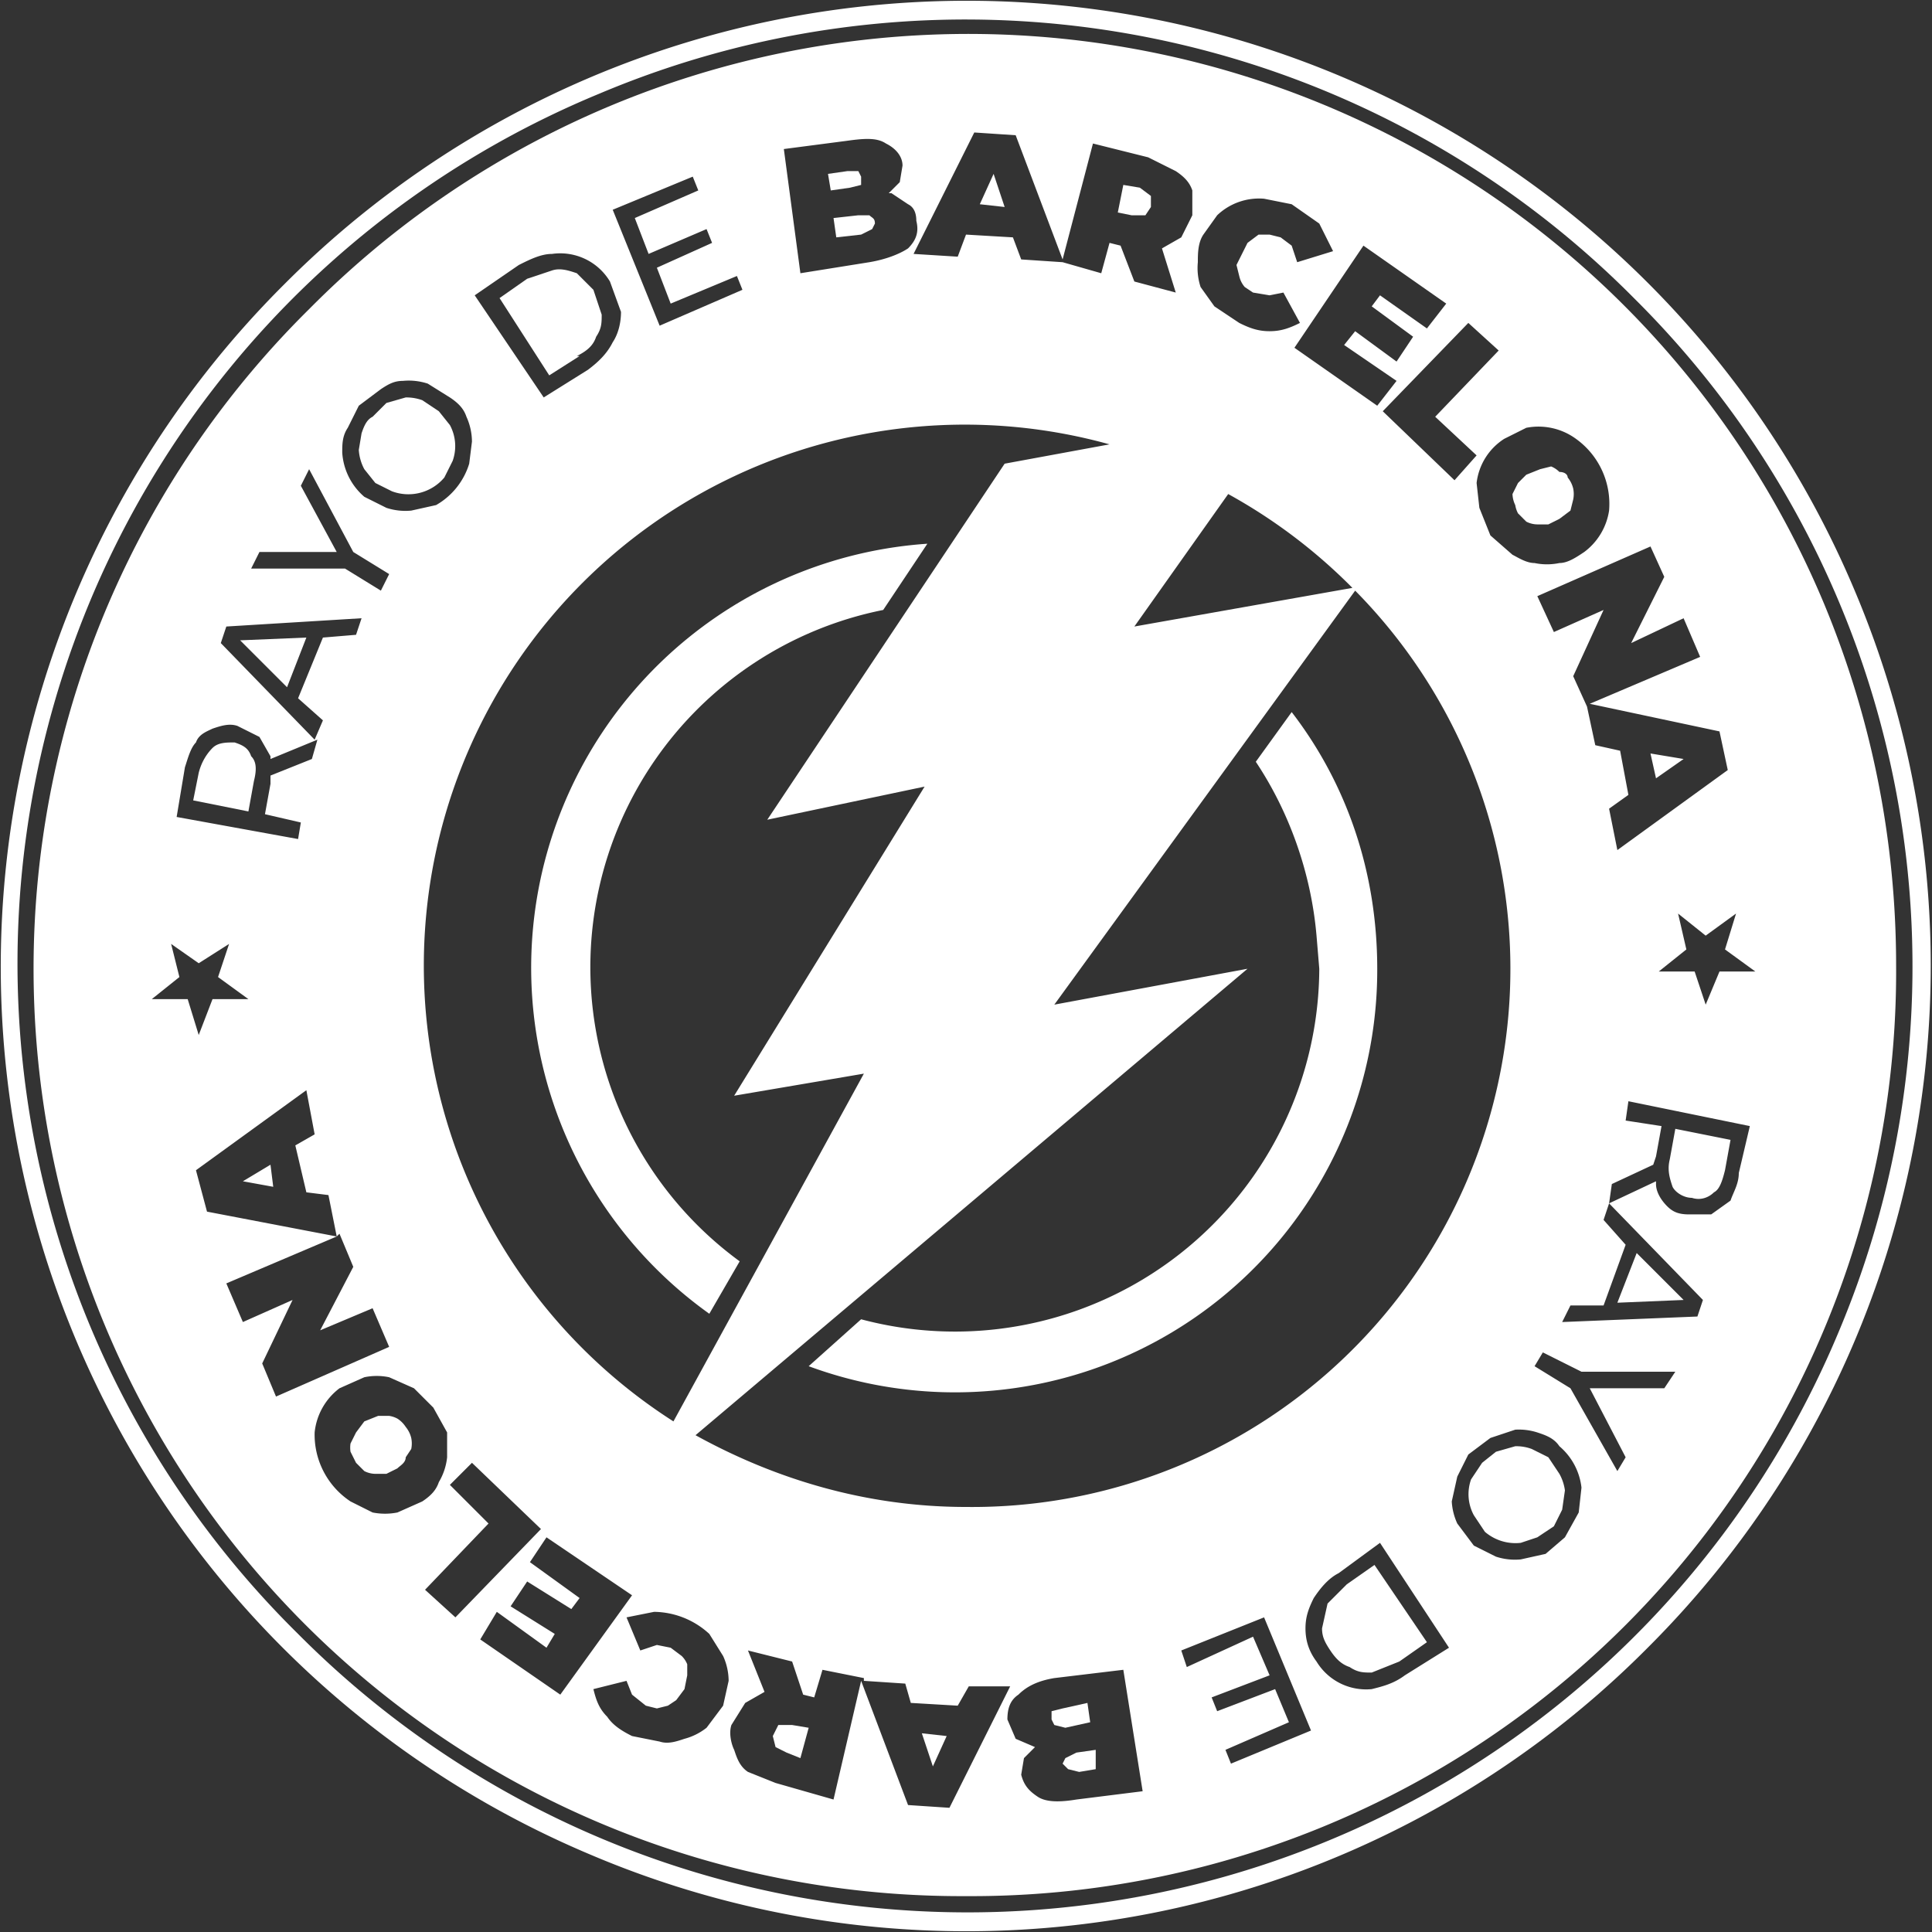 <svg xmlns="http://www.w3.org/2000/svg" width="700" height="700" fill="none"><rect width="100%" height="100%" fill="#333333" stroke="none"/><g fill="#fff" clip-path="url(#a)"><path d="M85 269c-3 0-6 0-8 2s-4 5-5 9l-2 10 20 4 2-11c1-4 1-7-1-9-1-3-3-4-6-5Zm62 248a10 10 0 0 0-3-3 9 9 0 0 0-3-1h-4l-5 2-3 4-2 4a10 10 0 0 0 0 3l2 4 3 3a9 9 0 0 0 4 1h4l4-2c1-1 3-2 3-4l2-3a10 10 0 0 0 0-4 10 10 0 0 0-2-4ZM413 68l-6-1-2 10 5 1h5l2-3v-4l-4-3Zm-23 567-4 2-1 2 2 2 4 1 6-1v-7l-7 1ZM87 232l17 17 7-18-24 1Zm1 196 11 2-1-8-10 6Zm44-258 4 5 6 3a17 17 0 0 0 19-5l3-6a16 16 0 0 0-1-13l-4-5-6-4a17 17 0 0 0-6-1l-7 2-5 5c-2 1-3 3-4 6l-1 6a17 17 0 0 0 2 7Zm263 454-1-7-9 2-4 1v3l1 2 4 1 9-2Zm-113 1-2 4 1 4 4 2 5 2 3-11-6-1h-5Zm56 15 5-11-9-1 4 12Zm17-566 9 1-4-12-5 11Zm195 112 3 3a9 9 0 0 0 4 1h4l4-2 4-3 1-4a10 10 0 0 0 0-4 10 10 0 0 0-2-4c0-1-1-2-3-2a9 9 0 0 0-3-2l-4 1-5 2-3 3-2 4a10 10 0 0 0 1 4 10 10 0 0 0 1 3Zm63 248c3 1 6 0 8-2 2-1 3-4 4-8l2-11-20-4-2 11c-1 4 0 7 1 10 1 2 4 4 7 4Zm-3-159-12-2 2 9 10-7Zm0 196-17-17-7 18 24-1ZM488 574l-7 7-2 9c0 3 1 5 3 8s4 5 7 6c3 2 5 2 8 2l10-4 10-7-19-28-10 7ZM209 129c4-2 6-4 7-7 2-3 2-5 2-8l-3-9-6-6c-3-1-6-2-9-1l-9 3-10 7 18 28 11-7h-1Zm356 405-4-6-6-3a16 16 0 0 0-6-1l-7 2-5 4-4 6a16 16 0 0 0 1 13l4 6a17 17 0 0 0 13 4l6-2 6-4 3-6 1-7a17 17 0 0 0-2-6ZM302 79l1 7 9-1 4-2 1-2c0-2-1-2-2-3h-4l-9 1Zm6-11 4-1v-3l-1-2h-4l-7 1 1 6 7-1Z"/><path d="M672 214a349 349 0 0 0-569-111 349 349 0 0 0 111 569 348 348 0 0 0 383-75 349 349 0 0 0 75-383Zm-6 269a342 342 0 0 1-558 109A341 341 0 0 1 217 34a341 341 0 0 1 375 74 341 341 0 0 1 74 375Z"/><path d="M455 276c12 18 20 40 22 63l1-1-1 1 1 12a132 132 0 0 1-166 127l-19 17a153 153 0 0 0 206-144c0-35-11-67-31-93l-13 18ZM257 476l11-19a132 132 0 0 1 52-236l16-24a154 154 0 0 0-79 279"/><path d="M661 219a336 336 0 0 0-549-107 336 336 0 0 0 238 575 335 335 0 0 0 337-337c0-46-9-90-26-131Zm-63-21 5 11-12 24 19-9 6 14-40 17 47 10 3 14-40 29-3-15 7-5-3-16-9-2-3-14-5-11 11-24-18 8-6-13 41-18Zm-45-43a23 23 0 0 1 18 4 29 29 0 0 1 12 26 23 23 0 0 1-9 15c-3 2-6 4-9 4a22 22 0 0 1-9 0c-3 0-6-2-8-3l-8-7-4-10-1-9a22 22 0 0 1 10-16l8-4Zm-108 24a197 197 0 0 1 45 34l-79 14 34-48ZM335 285l-69 112 47-8-69 126a196 196 0 0 1 158-354l-38 7-86 129 57-12Zm117 66-70 13 109-150a195 195 0 0 1-141 332c-36 0-69-10-98-26l200-169Zm91-224-23 24 15 14-8 9-26-25 31-32 11 10Zm-19-17-7 9-17-12-3 4 15 11-6 9-15-11-4 5 19 13-7 9-30-21 25-37 30 21Zm-88-25 5-7a22 22 0 0 1 17-6l10 2 10 7 5 10-13 4-2-6-4-3-4-1h-4l-4 3-2 4-2 4 1 4a9 9 0 0 0 2 4l3 2 6 1 5-1 6 11c-4 2-7 3-11 3s-7-1-11-3l-9-6-5-7a22 22 0 0 1-1-9c0-3 0-7 2-10Zm-83-37 15 1 17 45 11-42 20 5 10 5c3 2 5 4 6 7v9l-4 8-7 4 5 16-15-4-5-13-4-1-3 11-14-4-15-1-3-8-17-1-3 8-16-1 22-44Zm-46 3c7-1 11-1 14 1 4 2 6 5 6 8l-1 6-4 4h1l6 4c2 1 3 3 3 6 1 4 0 7-3 10-3 2-8 4-14 5l-25 4-6-45 23-3Zm-56 13 2 5-23 10 5 13 21-9 2 5-20 9 5 13 24-10 2 5-30 13-17-42 29-12Zm-63 32c4-2 8-4 12-4a21 21 0 0 1 21 10l4 11c0 4-1 8-3 11-2 4-5 7-9 10l-16 10-25-37 16-11Zm-62 59 4-8 8-6c3-2 5-3 8-3a22 22 0 0 1 9 1l8 5c3 2 5 4 6 7a22 22 0 0 1 2 9l-1 8a26 26 0 0 1-12 15l-9 2a22 22 0 0 1-9-1l-8-4a23 23 0 0 1-8-16c0-3 0-6 2-9Zm-32 45h28l-13-24 3-6 16 30 13 8-3 6-13-8H91l3-6Zm-12 27 49-3-2 6-12 1-9 22 9 8-3 7-34-35 2-6Zm-15 51c1-3 2-7 4-9 1-3 4-4 6-5 3-1 6-2 9-1l8 4 4 7v1l17-7-2 7-15 6v3l-2 11 13 3-1 6-44-8 3-18Zm-12 84 10-8-3-12 10 7 11-7-4 12 11 8H77l-5 13-4-13H55Zm45 144-5-12 11-23-18 8-6-14 40-17-47-9-4-15 40-29 3 16-7 4 4 17 8 1 3 15 1-1 5 12-12 23 19-8 6 14-41 18Zm44 42a23 23 0 0 1-9 0l-8-4a29 29 0 0 1-13-25 23 23 0 0 1 9-16l9-4a22 22 0 0 1 9 0l9 4 7 7 5 9v9a22 22 0 0 1-3 9c-1 3-3 5-6 7l-9 4Zm10 28 23-24-14-14 8-8 25 24-31 32-11-10Zm20 18 6-10 18 13 3-5-16-10 6-9 16 10 3-4-18-13 6-9 31 21-26 36-29-20Zm88 24-6 8a22 22 0 0 1-8 4c-3 1-6 2-9 1l-10-2c-4-2-7-4-9-7-3-3-4-6-5-10l12-3 2 5 5 4 4 1 4-1 3-2 3-4 1-5v-4a9 9 0 0 0-2-3l-4-3-5-1-6 2-5-12 10-2a30 30 0 0 1 20 8l5 8a22 22 0 0 1 2 9l-2 9Zm82 37-15-1-17-45-10 43-21-6-10-4c-3-2-4-5-5-8-1-2-2-6-1-9l5-8 7-4-6-15 16 4 4 12 4 1 3-10 15 3v1l15 1 2 7 17 1 4-7h15l-22 44Zm46-3c-6 1-11 1-14-1s-5-4-6-8l1-6 4-4-7-3-3-7c0-4 1-7 4-9 3-3 7-5 13-6l25-3 7 44-24 3Zm56-13-2-5 23-10-5-12-21 8-2-5 21-8-6-14-24 11-2-6 30-12 17 41-29 12Zm63-32c-4 3-8 4-12 5a21 21 0 0 1-20-10c-3-4-4-8-4-12s1-7 3-11c2-3 5-7 9-9l15-11 25 38-16 10Zm63-59-5 9-7 6-9 2a22 22 0 0 1-9-1l-8-4-6-8a22 22 0 0 1-2-8l2-9 4-8 8-6 9-3a22 22 0 0 1 8 1c3 1 6 2 8 5a23 23 0 0 1 8 15l-1 9Zm31-45h-27l13 25-3 5-17-30-13-8 3-5 14 7h34l-4 6Zm12-26-49 2 3-6h12l8-22-8-9 2-6 34 35-2 6Zm15-52c0 4-2 7-3 10l-7 5h-8c-4 0-6-1-8-3s-4-5-4-8v-1l-17 8 1-7 15-7 1-3 2-11-13-2 1-7 44 9-4 17Zm-7-73-5 12-4-12h-13l10-8-3-13 10 8 11-8-4 13 11 8h-13Z"/></g><defs><clipPath id="a"><path fill="#fff" d="M0 0h700v700H0z"/></clipPath></defs></svg>